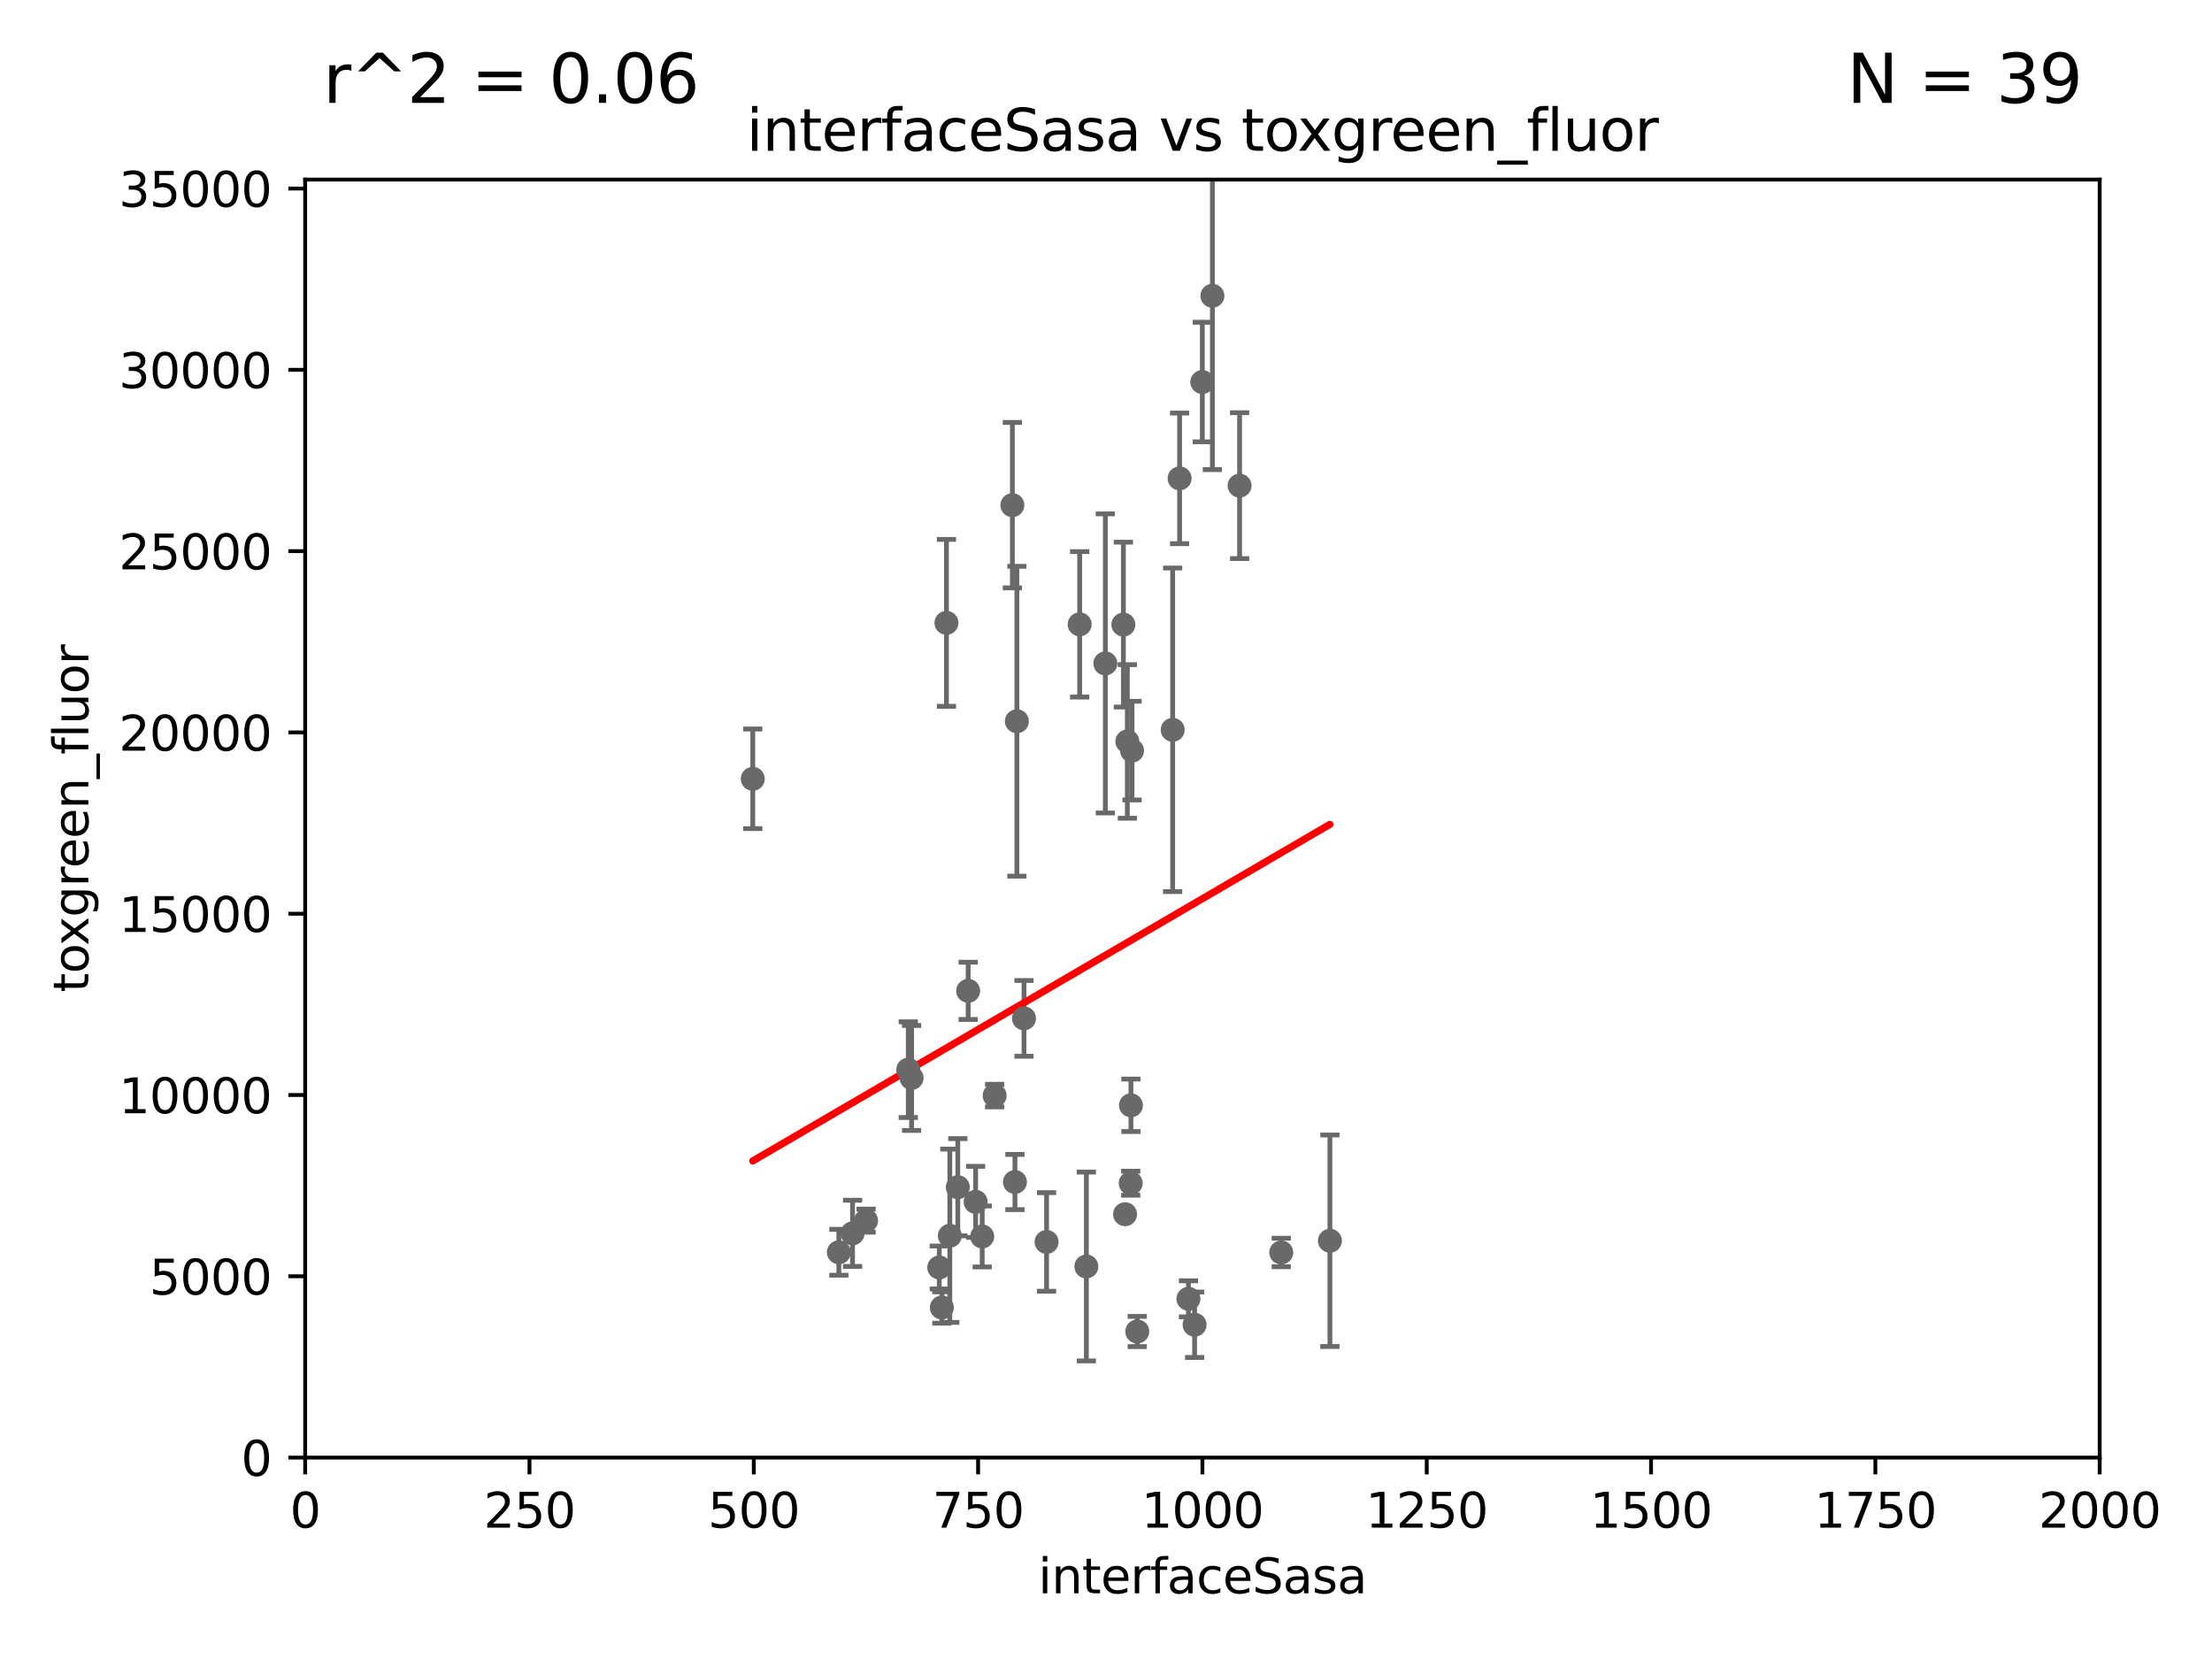 <?xml version="1.0" encoding="utf-8" standalone="no"?>
<!DOCTYPE svg PUBLIC "-//W3C//DTD SVG 1.1//EN"
  "http://www.w3.org/Graphics/SVG/1.1/DTD/svg11.dtd">
<svg xmlns:xlink="http://www.w3.org/1999/xlink" width="460.8pt" height="345.6pt" viewBox="0 0 460.8 345.6" xmlns="http://www.w3.org/2000/svg" version="1.1">
 <defs>
  <style type="text/css">*{stroke-linejoin: round; stroke-linecap: butt}</style>
 </defs>
 <g id="figure_1">
  <g id="patch_1">
   <path d="M 0 345.6 
L 460.8 345.6 
L 460.8 0 
L 0 0 
z
" style="fill: #ffffff"/>
  </g>
  <g id="axes_1">
   <g id="patch_2">
    <path d="M 63.571 303.64 
L 437.4 303.64 
L 437.4 37.411 
L 63.571 37.411 
z
" style="fill: #ffffff"/>
   </g>
   <g id="PathCollection_1">
    <defs>
     <path id="m21cd89d8c9" d="M 0 1.118 
C 0.297 1.118 0.581 1 0.791 0.791 
C 1 0.581 1.118 0.297 1.118 0 
C 1.118 -0.297 1 -0.581 0.791 -0.791 
C 0.581 -1 0.297 -1.118 0 -1.118 
C -0.297 -1.118 -0.581 -1 -0.791 -0.791 
C -1 -0.581 -1.118 -0.297 -1.118 0 
C -1.118 0.297 -1 0.581 -0.791 0.791 
C -0.581 1 -0.297 1.118 0 1.118 
z
" style="stroke: #696969"/>
    </defs>
    <g clip-path="url(#pe896ba624f)">
     <use xlink:href="#m21cd89d8c9" x="174.75" y="260.87" style="fill: #696969; stroke: #696969"/>
     <use xlink:href="#m21cd89d8c9" x="234.846" y="154.457" style="fill: #696969; stroke: #696969"/>
     <use xlink:href="#m21cd89d8c9" x="236.912" y="277.375" style="fill: #696969; stroke: #696969"/>
     <use xlink:href="#m21cd89d8c9" x="197.864" y="257.429" style="fill: #696969; stroke: #696969"/>
     <use xlink:href="#m21cd89d8c9" x="156.817" y="162.243" style="fill: #696969; stroke: #696969"/>
     <use xlink:href="#m21cd89d8c9" x="180.421" y="254.285" style="fill: #696969; stroke: #696969"/>
     <use xlink:href="#m21cd89d8c9" x="196.206" y="272.382" style="fill: #696969; stroke: #696969"/>
     <use xlink:href="#m21cd89d8c9" x="189.211" y="222.83" style="fill: #696969; stroke: #696969"/>
     <use xlink:href="#m21cd89d8c9" x="226.308" y="263.833" style="fill: #696969; stroke: #696969"/>
     <use xlink:href="#m21cd89d8c9" x="203.241" y="250.369" style="fill: #696969; stroke: #696969"/>
     <use xlink:href="#m21cd89d8c9" x="211.835" y="150.246" style="fill: #696969; stroke: #696969"/>
     <use xlink:href="#m21cd89d8c9" x="277.046" y="258.47" style="fill: #696969; stroke: #696969"/>
     <use xlink:href="#m21cd89d8c9" x="247.573" y="270.567" style="fill: #696969; stroke: #696969"/>
     <use xlink:href="#m21cd89d8c9" x="189.899" y="224.561" style="fill: #696969; stroke: #696969"/>
     <use xlink:href="#m21cd89d8c9" x="244.288" y="152.035" style="fill: #696969; stroke: #696969"/>
     <use xlink:href="#m21cd89d8c9" x="248.859" y="275.967" style="fill: #696969; stroke: #696969"/>
     <use xlink:href="#m21cd89d8c9" x="199.529" y="247.319" style="fill: #696969; stroke: #696969"/>
     <use xlink:href="#m21cd89d8c9" x="213.318" y="212.147" style="fill: #696969; stroke: #696969"/>
     <use xlink:href="#m21cd89d8c9" x="235.826" y="156.366" style="fill: #696969; stroke: #696969"/>
     <use xlink:href="#m21cd89d8c9" x="211.432" y="246.235" style="fill: #696969; stroke: #696969"/>
     <use xlink:href="#m21cd89d8c9" x="210.895" y="105.234" style="fill: #696969; stroke: #696969"/>
     <use xlink:href="#m21cd89d8c9" x="197.163" y="129.752" style="fill: #696969; stroke: #696969"/>
     <use xlink:href="#m21cd89d8c9" x="204.611" y="257.576" style="fill: #696969; stroke: #696969"/>
     <use xlink:href="#m21cd89d8c9" x="218.019" y="258.72" style="fill: #696969; stroke: #696969"/>
     <use xlink:href="#m21cd89d8c9" x="177.602" y="256.929" style="fill: #696969; stroke: #696969"/>
     <use xlink:href="#m21cd89d8c9" x="235.549" y="246.485" style="fill: #696969; stroke: #696969"/>
     <use xlink:href="#m21cd89d8c9" x="235.596" y="230.255" style="fill: #696969; stroke: #696969"/>
     <use xlink:href="#m21cd89d8c9" x="207.202" y="228.234" style="fill: #696969; stroke: #696969"/>
     <use xlink:href="#m21cd89d8c9" x="224.916" y="130.059" style="fill: #696969; stroke: #696969"/>
     <use xlink:href="#m21cd89d8c9" x="195.666" y="264.042" style="fill: #696969; stroke: #696969"/>
     <use xlink:href="#m21cd89d8c9" x="234.02" y="130.114" style="fill: #696969; stroke: #696969"/>
     <use xlink:href="#m21cd89d8c9" x="230.261" y="138.203" style="fill: #696969; stroke: #696969"/>
     <use xlink:href="#m21cd89d8c9" x="250.465" y="79.585" style="fill: #696969; stroke: #696969"/>
     <use xlink:href="#m21cd89d8c9" x="258.229" y="101.166" style="fill: #696969; stroke: #696969"/>
     <use xlink:href="#m21cd89d8c9" x="252.562" y="61.614" style="fill: #696969; stroke: #696969"/>
     <use xlink:href="#m21cd89d8c9" x="234.375" y="252.947" style="fill: #696969; stroke: #696969"/>
     <use xlink:href="#m21cd89d8c9" x="201.688" y="206.41" style="fill: #696969; stroke: #696969"/>
     <use xlink:href="#m21cd89d8c9" x="266.908" y="260.914" style="fill: #696969; stroke: #696969"/>
     <use xlink:href="#m21cd89d8c9" x="245.731" y="99.654" style="fill: #696969; stroke: #696969"/>
    </g>
   </g>
   <g id="matplotlib.axis_1">
    <g id="xtick_1">
     <g id="line2d_1">
      <defs>
       <path id="m2550bba62e" d="M 0 0 
L 0 3.5 
" style="stroke: #000000; stroke-width: 0.8"/>
      </defs>
      <g>
       <use xlink:href="#m2550bba62e" x="63.571" y="303.64" style="stroke: #000000; stroke-width: 0.8"/>
      </g>
     </g>
     <g id="text_1">
      <!-- 0 -->
      <g transform="translate(60.39 318.238)scale(0.1 -0.1)">
       <defs>
        <path id="DejaVuSans-30" d="M 2034 4250 
Q 1547 4250 1301 3770 
Q 1056 3291 1056 2328 
Q 1056 1369 1301 889 
Q 1547 409 2034 409 
Q 2525 409 2770 889 
Q 3016 1369 3016 2328 
Q 3016 3291 2770 3770 
Q 2525 4250 2034 4250 
z
M 2034 4750 
Q 2819 4750 3233 4129 
Q 3647 3509 3647 2328 
Q 3647 1150 3233 529 
Q 2819 -91 2034 -91 
Q 1250 -91 836 529 
Q 422 1150 422 2328 
Q 422 3509 836 4129 
Q 1250 4750 2034 4750 
z
" transform="scale(0.016)"/>
       </defs>
       <use xlink:href="#DejaVuSans-30"/>
      </g>
     </g>
    </g>
    <g id="xtick_2">
     <g id="line2d_2">
      <g>
       <use xlink:href="#m2550bba62e" x="110.3" y="303.64" style="stroke: #000000; stroke-width: 0.8"/>
      </g>
     </g>
     <g id="text_2">
      <!-- 250 -->
      <g transform="translate(100.756 318.238)scale(0.1 -0.1)">
       <defs>
        <path id="DejaVuSans-32" d="M 1228 531 
L 3431 531 
L 3431 0 
L 469 0 
L 469 531 
Q 828 903 1448 1529 
Q 2069 2156 2228 2338 
Q 2531 2678 2651 2914 
Q 2772 3150 2772 3378 
Q 2772 3750 2511 3984 
Q 2250 4219 1831 4219 
Q 1534 4219 1204 4116 
Q 875 4013 500 3803 
L 500 4441 
Q 881 4594 1212 4672 
Q 1544 4750 1819 4750 
Q 2544 4750 2975 4387 
Q 3406 4025 3406 3419 
Q 3406 3131 3298 2873 
Q 3191 2616 2906 2266 
Q 2828 2175 2409 1742 
Q 1991 1309 1228 531 
z
" transform="scale(0.016)"/>
        <path id="DejaVuSans-35" d="M 691 4666 
L 3169 4666 
L 3169 4134 
L 1269 4134 
L 1269 2991 
Q 1406 3038 1543 3061 
Q 1681 3084 1819 3084 
Q 2600 3084 3056 2656 
Q 3513 2228 3513 1497 
Q 3513 744 3044 326 
Q 2575 -91 1722 -91 
Q 1428 -91 1123 -41 
Q 819 9 494 109 
L 494 744 
Q 775 591 1075 516 
Q 1375 441 1709 441 
Q 2250 441 2565 725 
Q 2881 1009 2881 1497 
Q 2881 1984 2565 2268 
Q 2250 2553 1709 2553 
Q 1456 2553 1204 2497 
Q 953 2441 691 2322 
L 691 4666 
z
" transform="scale(0.016)"/>
       </defs>
       <use xlink:href="#DejaVuSans-32"/>
       <use xlink:href="#DejaVuSans-35" x="63.623"/>
       <use xlink:href="#DejaVuSans-30" x="127.246"/>
      </g>
     </g>
    </g>
    <g id="xtick_3">
     <g id="line2d_3">
      <g>
       <use xlink:href="#m2550bba62e" x="157.028" y="303.64" style="stroke: #000000; stroke-width: 0.8"/>
      </g>
     </g>
     <g id="text_3">
      <!-- 500 -->
      <g transform="translate(147.485 318.238)scale(0.1 -0.1)">
       <use xlink:href="#DejaVuSans-35"/>
       <use xlink:href="#DejaVuSans-30" x="63.623"/>
       <use xlink:href="#DejaVuSans-30" x="127.246"/>
      </g>
     </g>
    </g>
    <g id="xtick_4">
     <g id="line2d_4">
      <g>
       <use xlink:href="#m2550bba62e" x="203.757" y="303.64" style="stroke: #000000; stroke-width: 0.8"/>
      </g>
     </g>
     <g id="text_4">
      <!-- 750 -->
      <g transform="translate(194.213 318.238)scale(0.1 -0.1)">
       <defs>
        <path id="DejaVuSans-37" d="M 525 4666 
L 3525 4666 
L 3525 4397 
L 1831 0 
L 1172 0 
L 2766 4134 
L 525 4134 
L 525 4666 
z
" transform="scale(0.016)"/>
       </defs>
       <use xlink:href="#DejaVuSans-37"/>
       <use xlink:href="#DejaVuSans-35" x="63.623"/>
       <use xlink:href="#DejaVuSans-30" x="127.246"/>
      </g>
     </g>
    </g>
    <g id="xtick_5">
     <g id="line2d_5">
      <g>
       <use xlink:href="#m2550bba62e" x="250.486" y="303.64" style="stroke: #000000; stroke-width: 0.8"/>
      </g>
     </g>
     <g id="text_5">
      <!-- 1000 -->
      <g transform="translate(237.761 318.238)scale(0.1 -0.1)">
       <defs>
        <path id="DejaVuSans-31" d="M 794 531 
L 1825 531 
L 1825 4091 
L 703 3866 
L 703 4441 
L 1819 4666 
L 2450 4666 
L 2450 531 
L 3481 531 
L 3481 0 
L 794 0 
L 794 531 
z
" transform="scale(0.016)"/>
       </defs>
       <use xlink:href="#DejaVuSans-31"/>
       <use xlink:href="#DejaVuSans-30" x="63.623"/>
       <use xlink:href="#DejaVuSans-30" x="127.246"/>
       <use xlink:href="#DejaVuSans-30" x="190.869"/>
      </g>
     </g>
    </g>
    <g id="xtick_6">
     <g id="line2d_6">
      <g>
       <use xlink:href="#m2550bba62e" x="297.214" y="303.64" style="stroke: #000000; stroke-width: 0.8"/>
      </g>
     </g>
     <g id="text_6">
      <!-- 1250 -->
      <g transform="translate(284.489 318.238)scale(0.1 -0.1)">
       <use xlink:href="#DejaVuSans-31"/>
       <use xlink:href="#DejaVuSans-32" x="63.623"/>
       <use xlink:href="#DejaVuSans-35" x="127.246"/>
       <use xlink:href="#DejaVuSans-30" x="190.869"/>
      </g>
     </g>
    </g>
    <g id="xtick_7">
     <g id="line2d_7">
      <g>
       <use xlink:href="#m2550bba62e" x="343.943" y="303.64" style="stroke: #000000; stroke-width: 0.8"/>
      </g>
     </g>
     <g id="text_7">
      <!-- 1500 -->
      <g transform="translate(331.218 318.238)scale(0.1 -0.1)">
       <use xlink:href="#DejaVuSans-31"/>
       <use xlink:href="#DejaVuSans-35" x="63.623"/>
       <use xlink:href="#DejaVuSans-30" x="127.246"/>
       <use xlink:href="#DejaVuSans-30" x="190.869"/>
      </g>
     </g>
    </g>
    <g id="xtick_8">
     <g id="line2d_8">
      <g>
       <use xlink:href="#m2550bba62e" x="390.671" y="303.64" style="stroke: #000000; stroke-width: 0.8"/>
      </g>
     </g>
     <g id="text_8">
      <!-- 1750 -->
      <g transform="translate(377.946 318.238)scale(0.1 -0.1)">
       <use xlink:href="#DejaVuSans-31"/>
       <use xlink:href="#DejaVuSans-37" x="63.623"/>
       <use xlink:href="#DejaVuSans-35" x="127.246"/>
       <use xlink:href="#DejaVuSans-30" x="190.869"/>
      </g>
     </g>
    </g>
    <g id="xtick_9">
     <g id="line2d_9">
      <g>
       <use xlink:href="#m2550bba62e" x="437.4" y="303.64" style="stroke: #000000; stroke-width: 0.8"/>
      </g>
     </g>
     <g id="text_9">
      <!-- 2000 -->
      <g transform="translate(424.675 318.238)scale(0.1 -0.1)">
       <use xlink:href="#DejaVuSans-32"/>
       <use xlink:href="#DejaVuSans-30" x="63.623"/>
       <use xlink:href="#DejaVuSans-30" x="127.246"/>
       <use xlink:href="#DejaVuSans-30" x="190.869"/>
      </g>
     </g>
    </g>
    <g id="text_10">
     <!-- interfaceSasa -->
     <g transform="translate(216.279 331.917)scale(0.1 -0.1)">
      <defs>
       <path id="DejaVuSans-69" d="M 603 3500 
L 1178 3500 
L 1178 0 
L 603 0 
L 603 3500 
z
M 603 4863 
L 1178 4863 
L 1178 4134 
L 603 4134 
L 603 4863 
z
" transform="scale(0.016)"/>
       <path id="DejaVuSans-6e" d="M 3513 2113 
L 3513 0 
L 2938 0 
L 2938 2094 
Q 2938 2591 2744 2837 
Q 2550 3084 2163 3084 
Q 1697 3084 1428 2787 
Q 1159 2491 1159 1978 
L 1159 0 
L 581 0 
L 581 3500 
L 1159 3500 
L 1159 2956 
Q 1366 3272 1645 3428 
Q 1925 3584 2291 3584 
Q 2894 3584 3203 3211 
Q 3513 2838 3513 2113 
z
" transform="scale(0.016)"/>
       <path id="DejaVuSans-74" d="M 1172 4494 
L 1172 3500 
L 2356 3500 
L 2356 3053 
L 1172 3053 
L 1172 1153 
Q 1172 725 1289 603 
Q 1406 481 1766 481 
L 2356 481 
L 2356 0 
L 1766 0 
Q 1100 0 847 248 
Q 594 497 594 1153 
L 594 3053 
L 172 3053 
L 172 3500 
L 594 3500 
L 594 4494 
L 1172 4494 
z
" transform="scale(0.016)"/>
       <path id="DejaVuSans-65" d="M 3597 1894 
L 3597 1613 
L 953 1613 
Q 991 1019 1311 708 
Q 1631 397 2203 397 
Q 2534 397 2845 478 
Q 3156 559 3463 722 
L 3463 178 
Q 3153 47 2828 -22 
Q 2503 -91 2169 -91 
Q 1331 -91 842 396 
Q 353 884 353 1716 
Q 353 2575 817 3079 
Q 1281 3584 2069 3584 
Q 2775 3584 3186 3129 
Q 3597 2675 3597 1894 
z
M 3022 2063 
Q 3016 2534 2758 2815 
Q 2500 3097 2075 3097 
Q 1594 3097 1305 2825 
Q 1016 2553 972 2059 
L 3022 2063 
z
" transform="scale(0.016)"/>
       <path id="DejaVuSans-72" d="M 2631 2963 
Q 2534 3019 2420 3045 
Q 2306 3072 2169 3072 
Q 1681 3072 1420 2755 
Q 1159 2438 1159 1844 
L 1159 0 
L 581 0 
L 581 3500 
L 1159 3500 
L 1159 2956 
Q 1341 3275 1631 3429 
Q 1922 3584 2338 3584 
Q 2397 3584 2469 3576 
Q 2541 3569 2628 3553 
L 2631 2963 
z
" transform="scale(0.016)"/>
       <path id="DejaVuSans-66" d="M 2375 4863 
L 2375 4384 
L 1825 4384 
Q 1516 4384 1395 4259 
Q 1275 4134 1275 3809 
L 1275 3500 
L 2222 3500 
L 2222 3053 
L 1275 3053 
L 1275 0 
L 697 0 
L 697 3053 
L 147 3053 
L 147 3500 
L 697 3500 
L 697 3744 
Q 697 4328 969 4595 
Q 1241 4863 1831 4863 
L 2375 4863 
z
" transform="scale(0.016)"/>
       <path id="DejaVuSans-61" d="M 2194 1759 
Q 1497 1759 1228 1600 
Q 959 1441 959 1056 
Q 959 750 1161 570 
Q 1363 391 1709 391 
Q 2188 391 2477 730 
Q 2766 1069 2766 1631 
L 2766 1759 
L 2194 1759 
z
M 3341 1997 
L 3341 0 
L 2766 0 
L 2766 531 
Q 2569 213 2275 61 
Q 1981 -91 1556 -91 
Q 1019 -91 701 211 
Q 384 513 384 1019 
Q 384 1609 779 1909 
Q 1175 2209 1959 2209 
L 2766 2209 
L 2766 2266 
Q 2766 2663 2505 2880 
Q 2244 3097 1772 3097 
Q 1472 3097 1187 3025 
Q 903 2953 641 2809 
L 641 3341 
Q 956 3463 1253 3523 
Q 1550 3584 1831 3584 
Q 2591 3584 2966 3190 
Q 3341 2797 3341 1997 
z
" transform="scale(0.016)"/>
       <path id="DejaVuSans-63" d="M 3122 3366 
L 3122 2828 
Q 2878 2963 2633 3030 
Q 2388 3097 2138 3097 
Q 1578 3097 1268 2742 
Q 959 2388 959 1747 
Q 959 1106 1268 751 
Q 1578 397 2138 397 
Q 2388 397 2633 464 
Q 2878 531 3122 666 
L 3122 134 
Q 2881 22 2623 -34 
Q 2366 -91 2075 -91 
Q 1284 -91 818 406 
Q 353 903 353 1747 
Q 353 2603 823 3093 
Q 1294 3584 2113 3584 
Q 2378 3584 2631 3529 
Q 2884 3475 3122 3366 
z
" transform="scale(0.016)"/>
       <path id="DejaVuSans-53" d="M 3425 4513 
L 3425 3897 
Q 3066 4069 2747 4153 
Q 2428 4238 2131 4238 
Q 1616 4238 1336 4038 
Q 1056 3838 1056 3469 
Q 1056 3159 1242 3001 
Q 1428 2844 1947 2747 
L 2328 2669 
Q 3034 2534 3370 2195 
Q 3706 1856 3706 1288 
Q 3706 609 3251 259 
Q 2797 -91 1919 -91 
Q 1588 -91 1214 -16 
Q 841 59 441 206 
L 441 856 
Q 825 641 1194 531 
Q 1563 422 1919 422 
Q 2459 422 2753 634 
Q 3047 847 3047 1241 
Q 3047 1584 2836 1778 
Q 2625 1972 2144 2069 
L 1759 2144 
Q 1053 2284 737 2584 
Q 422 2884 422 3419 
Q 422 4038 858 4394 
Q 1294 4750 2059 4750 
Q 2388 4750 2728 4690 
Q 3069 4631 3425 4513 
z
" transform="scale(0.016)"/>
       <path id="DejaVuSans-73" d="M 2834 3397 
L 2834 2853 
Q 2591 2978 2328 3040 
Q 2066 3103 1784 3103 
Q 1356 3103 1142 2972 
Q 928 2841 928 2578 
Q 928 2378 1081 2264 
Q 1234 2150 1697 2047 
L 1894 2003 
Q 2506 1872 2764 1633 
Q 3022 1394 3022 966 
Q 3022 478 2636 193 
Q 2250 -91 1575 -91 
Q 1294 -91 989 -36 
Q 684 19 347 128 
L 347 722 
Q 666 556 975 473 
Q 1284 391 1588 391 
Q 1994 391 2212 530 
Q 2431 669 2431 922 
Q 2431 1156 2273 1281 
Q 2116 1406 1581 1522 
L 1381 1569 
Q 847 1681 609 1914 
Q 372 2147 372 2553 
Q 372 3047 722 3315 
Q 1072 3584 1716 3584 
Q 2034 3584 2315 3537 
Q 2597 3491 2834 3397 
z
" transform="scale(0.016)"/>
      </defs>
      <use xlink:href="#DejaVuSans-69"/>
      <use xlink:href="#DejaVuSans-6e" x="27.783"/>
      <use xlink:href="#DejaVuSans-74" x="91.162"/>
      <use xlink:href="#DejaVuSans-65" x="130.371"/>
      <use xlink:href="#DejaVuSans-72" x="191.895"/>
      <use xlink:href="#DejaVuSans-66" x="233.008"/>
      <use xlink:href="#DejaVuSans-61" x="268.213"/>
      <use xlink:href="#DejaVuSans-63" x="329.492"/>
      <use xlink:href="#DejaVuSans-65" x="384.473"/>
      <use xlink:href="#DejaVuSans-53" x="445.996"/>
      <use xlink:href="#DejaVuSans-61" x="509.473"/>
      <use xlink:href="#DejaVuSans-73" x="570.752"/>
      <use xlink:href="#DejaVuSans-61" x="622.852"/>
     </g>
    </g>
   </g>
   <g id="matplotlib.axis_2">
    <g id="ytick_1">
     <g id="line2d_10">
      <defs>
       <path id="mf94531a583" d="M 0 0 
L -3.5 0 
" style="stroke: #000000; stroke-width: 0.8"/>
      </defs>
      <g>
       <use xlink:href="#mf94531a583" x="63.571" y="303.64" style="stroke: #000000; stroke-width: 0.8"/>
      </g>
     </g>
     <g id="text_11">
      <!-- 0 -->
      <g transform="translate(50.209 307.439)scale(0.1 -0.1)">
       <use xlink:href="#DejaVuSans-30"/>
      </g>
     </g>
    </g>
    <g id="ytick_2">
     <g id="line2d_11">
      <g>
       <use xlink:href="#mf94531a583" x="63.571" y="265.874" style="stroke: #000000; stroke-width: 0.8"/>
      </g>
     </g>
     <g id="text_12">
      <!-- 5000 -->
      <g transform="translate(31.121 269.673)scale(0.1 -0.1)">
       <use xlink:href="#DejaVuSans-35"/>
       <use xlink:href="#DejaVuSans-30" x="63.623"/>
       <use xlink:href="#DejaVuSans-30" x="127.246"/>
       <use xlink:href="#DejaVuSans-30" x="190.869"/>
      </g>
     </g>
    </g>
    <g id="ytick_3">
     <g id="line2d_12">
      <g>
       <use xlink:href="#mf94531a583" x="63.571" y="228.108" style="stroke: #000000; stroke-width: 0.8"/>
      </g>
     </g>
     <g id="text_13">
      <!-- 10000 -->
      <g transform="translate(24.759 231.907)scale(0.1 -0.1)">
       <use xlink:href="#DejaVuSans-31"/>
       <use xlink:href="#DejaVuSans-30" x="63.623"/>
       <use xlink:href="#DejaVuSans-30" x="127.246"/>
       <use xlink:href="#DejaVuSans-30" x="190.869"/>
       <use xlink:href="#DejaVuSans-30" x="254.492"/>
      </g>
     </g>
    </g>
    <g id="ytick_4">
     <g id="line2d_13">
      <g>
       <use xlink:href="#mf94531a583" x="63.571" y="190.342" style="stroke: #000000; stroke-width: 0.8"/>
      </g>
     </g>
     <g id="text_14">
      <!-- 15000 -->
      <g transform="translate(24.759 194.141)scale(0.1 -0.1)">
       <use xlink:href="#DejaVuSans-31"/>
       <use xlink:href="#DejaVuSans-35" x="63.623"/>
       <use xlink:href="#DejaVuSans-30" x="127.246"/>
       <use xlink:href="#DejaVuSans-30" x="190.869"/>
       <use xlink:href="#DejaVuSans-30" x="254.492"/>
      </g>
     </g>
    </g>
    <g id="ytick_5">
     <g id="line2d_14">
      <g>
       <use xlink:href="#mf94531a583" x="63.571" y="152.576" style="stroke: #000000; stroke-width: 0.8"/>
      </g>
     </g>
     <g id="text_15">
      <!-- 20000 -->
      <g transform="translate(24.759 156.375)scale(0.1 -0.1)">
       <use xlink:href="#DejaVuSans-32"/>
       <use xlink:href="#DejaVuSans-30" x="63.623"/>
       <use xlink:href="#DejaVuSans-30" x="127.246"/>
       <use xlink:href="#DejaVuSans-30" x="190.869"/>
       <use xlink:href="#DejaVuSans-30" x="254.492"/>
      </g>
     </g>
    </g>
    <g id="ytick_6">
     <g id="line2d_15">
      <g>
       <use xlink:href="#mf94531a583" x="63.571" y="114.81" style="stroke: #000000; stroke-width: 0.8"/>
      </g>
     </g>
     <g id="text_16">
      <!-- 25000 -->
      <g transform="translate(24.759 118.609)scale(0.1 -0.1)">
       <use xlink:href="#DejaVuSans-32"/>
       <use xlink:href="#DejaVuSans-35" x="63.623"/>
       <use xlink:href="#DejaVuSans-30" x="127.246"/>
       <use xlink:href="#DejaVuSans-30" x="190.869"/>
       <use xlink:href="#DejaVuSans-30" x="254.492"/>
      </g>
     </g>
    </g>
    <g id="ytick_7">
     <g id="line2d_16">
      <g>
       <use xlink:href="#mf94531a583" x="63.571" y="77.044" style="stroke: #000000; stroke-width: 0.8"/>
      </g>
     </g>
     <g id="text_17">
      <!-- 30000 -->
      <g transform="translate(24.759 80.844)scale(0.1 -0.1)">
       <defs>
        <path id="DejaVuSans-33" d="M 2597 2516 
Q 3050 2419 3304 2112 
Q 3559 1806 3559 1356 
Q 3559 666 3084 287 
Q 2609 -91 1734 -91 
Q 1441 -91 1130 -33 
Q 819 25 488 141 
L 488 750 
Q 750 597 1062 519 
Q 1375 441 1716 441 
Q 2309 441 2620 675 
Q 2931 909 2931 1356 
Q 2931 1769 2642 2001 
Q 2353 2234 1838 2234 
L 1294 2234 
L 1294 2753 
L 1863 2753 
Q 2328 2753 2575 2939 
Q 2822 3125 2822 3475 
Q 2822 3834 2567 4026 
Q 2313 4219 1838 4219 
Q 1578 4219 1281 4162 
Q 984 4106 628 3988 
L 628 4550 
Q 988 4650 1302 4700 
Q 1616 4750 1894 4750 
Q 2613 4750 3031 4423 
Q 3450 4097 3450 3541 
Q 3450 3153 3228 2886 
Q 3006 2619 2597 2516 
z
" transform="scale(0.016)"/>
       </defs>
       <use xlink:href="#DejaVuSans-33"/>
       <use xlink:href="#DejaVuSans-30" x="63.623"/>
       <use xlink:href="#DejaVuSans-30" x="127.246"/>
       <use xlink:href="#DejaVuSans-30" x="190.869"/>
       <use xlink:href="#DejaVuSans-30" x="254.492"/>
      </g>
     </g>
    </g>
    <g id="ytick_8">
     <g id="line2d_17">
      <g>
       <use xlink:href="#mf94531a583" x="63.571" y="39.278" style="stroke: #000000; stroke-width: 0.8"/>
      </g>
     </g>
     <g id="text_18">
      <!-- 35000 -->
      <g transform="translate(24.759 43.078)scale(0.1 -0.1)">
       <use xlink:href="#DejaVuSans-33"/>
       <use xlink:href="#DejaVuSans-35" x="63.623"/>
       <use xlink:href="#DejaVuSans-30" x="127.246"/>
       <use xlink:href="#DejaVuSans-30" x="190.869"/>
       <use xlink:href="#DejaVuSans-30" x="254.492"/>
      </g>
     </g>
    </g>
    <g id="text_19">
     <!-- toxgreen_fluor -->
     <g transform="translate(18.401 206.72)rotate(-90)scale(0.1 -0.1)">
      <defs>
       <path id="DejaVuSans-6f" d="M 1959 3097 
Q 1497 3097 1228 2736 
Q 959 2375 959 1747 
Q 959 1119 1226 758 
Q 1494 397 1959 397 
Q 2419 397 2687 759 
Q 2956 1122 2956 1747 
Q 2956 2369 2687 2733 
Q 2419 3097 1959 3097 
z
M 1959 3584 
Q 2709 3584 3137 3096 
Q 3566 2609 3566 1747 
Q 3566 888 3137 398 
Q 2709 -91 1959 -91 
Q 1206 -91 779 398 
Q 353 888 353 1747 
Q 353 2609 779 3096 
Q 1206 3584 1959 3584 
z
" transform="scale(0.016)"/>
       <path id="DejaVuSans-78" d="M 3513 3500 
L 2247 1797 
L 3578 0 
L 2900 0 
L 1881 1375 
L 863 0 
L 184 0 
L 1544 1831 
L 300 3500 
L 978 3500 
L 1906 2253 
L 2834 3500 
L 3513 3500 
z
" transform="scale(0.016)"/>
       <path id="DejaVuSans-67" d="M 2906 1791 
Q 2906 2416 2648 2759 
Q 2391 3103 1925 3103 
Q 1463 3103 1205 2759 
Q 947 2416 947 1791 
Q 947 1169 1205 825 
Q 1463 481 1925 481 
Q 2391 481 2648 825 
Q 2906 1169 2906 1791 
z
M 3481 434 
Q 3481 -459 3084 -895 
Q 2688 -1331 1869 -1331 
Q 1566 -1331 1297 -1286 
Q 1028 -1241 775 -1147 
L 775 -588 
Q 1028 -725 1275 -790 
Q 1522 -856 1778 -856 
Q 2344 -856 2625 -561 
Q 2906 -266 2906 331 
L 2906 616 
Q 2728 306 2450 153 
Q 2172 0 1784 0 
Q 1141 0 747 490 
Q 353 981 353 1791 
Q 353 2603 747 3093 
Q 1141 3584 1784 3584 
Q 2172 3584 2450 3431 
Q 2728 3278 2906 2969 
L 2906 3500 
L 3481 3500 
L 3481 434 
z
" transform="scale(0.016)"/>
       <path id="DejaVuSans-5f" d="M 3263 -1063 
L 3263 -1509 
L -63 -1509 
L -63 -1063 
L 3263 -1063 
z
" transform="scale(0.016)"/>
       <path id="DejaVuSans-6c" d="M 603 4863 
L 1178 4863 
L 1178 0 
L 603 0 
L 603 4863 
z
" transform="scale(0.016)"/>
       <path id="DejaVuSans-75" d="M 544 1381 
L 544 3500 
L 1119 3500 
L 1119 1403 
Q 1119 906 1312 657 
Q 1506 409 1894 409 
Q 2359 409 2629 706 
Q 2900 1003 2900 1516 
L 2900 3500 
L 3475 3500 
L 3475 0 
L 2900 0 
L 2900 538 
Q 2691 219 2414 64 
Q 2138 -91 1772 -91 
Q 1169 -91 856 284 
Q 544 659 544 1381 
z
M 1991 3584 
L 1991 3584 
z
" transform="scale(0.016)"/>
      </defs>
      <use xlink:href="#DejaVuSans-74"/>
      <use xlink:href="#DejaVuSans-6f" x="39.209"/>
      <use xlink:href="#DejaVuSans-78" x="97.266"/>
      <use xlink:href="#DejaVuSans-67" x="156.445"/>
      <use xlink:href="#DejaVuSans-72" x="219.922"/>
      <use xlink:href="#DejaVuSans-65" x="258.785"/>
      <use xlink:href="#DejaVuSans-65" x="320.309"/>
      <use xlink:href="#DejaVuSans-6e" x="381.832"/>
      <use xlink:href="#DejaVuSans-5f" x="445.211"/>
      <use xlink:href="#DejaVuSans-66" x="495.211"/>
      <use xlink:href="#DejaVuSans-6c" x="530.416"/>
      <use xlink:href="#DejaVuSans-75" x="558.199"/>
      <use xlink:href="#DejaVuSans-6f" x="621.578"/>
      <use xlink:href="#DejaVuSans-72" x="682.76"/>
     </g>
    </g>
   </g>
   <g id="LineCollection_1">
    <path d="M 174.75 265.648 
L 174.75 256.093 
" clip-path="url(#pe896ba624f)" style="fill: none; stroke: #696969"/>
    <path d="M 234.846 170.456 
L 234.846 138.458 
" clip-path="url(#pe896ba624f)" style="fill: none; stroke: #696969"/>
    <path d="M 236.912 280.522 
L 236.912 274.227 
" clip-path="url(#pe896ba624f)" style="fill: none; stroke: #696969"/>
    <path d="M 197.864 275.478 
L 197.864 239.381 
" clip-path="url(#pe896ba624f)" style="fill: none; stroke: #696969"/>
    <path d="M 156.817 172.618 
L 156.817 151.867 
" clip-path="url(#pe896ba624f)" style="fill: none; stroke: #696969"/>
    <path d="M 180.421 256.694 
L 180.421 251.875 
" clip-path="url(#pe896ba624f)" style="fill: none; stroke: #696969"/>
    <path d="M 196.206 275.653 
L 196.206 269.11 
" clip-path="url(#pe896ba624f)" style="fill: none; stroke: #696969"/>
    <path d="M 189.211 232.795 
L 189.211 212.864 
" clip-path="url(#pe896ba624f)" style="fill: none; stroke: #696969"/>
    <path d="M 226.308 283.505 
L 226.308 244.161 
" clip-path="url(#pe896ba624f)" style="fill: none; stroke: #696969"/>
    <path d="M 203.241 257.768 
L 203.241 242.97 
" clip-path="url(#pe896ba624f)" style="fill: none; stroke: #696969"/>
    <path d="M 211.835 182.519 
L 211.835 117.972 
" clip-path="url(#pe896ba624f)" style="fill: none; stroke: #696969"/>
    <path d="M 277.046 280.499 
L 277.046 236.441 
" clip-path="url(#pe896ba624f)" style="fill: none; stroke: #696969"/>
    <path d="M 247.573 274.323 
L 247.573 266.811 
" clip-path="url(#pe896ba624f)" style="fill: none; stroke: #696969"/>
    <path d="M 189.899 235.496 
L 189.899 213.627 
" clip-path="url(#pe896ba624f)" style="fill: none; stroke: #696969"/>
    <path d="M 244.288 185.743 
L 244.288 118.327 
" clip-path="url(#pe896ba624f)" style="fill: none; stroke: #696969"/>
    <path d="M 248.859 282.783 
L 248.859 269.152 
" clip-path="url(#pe896ba624f)" style="fill: none; stroke: #696969"/>
    <path d="M 199.529 257.444 
L 199.529 237.194 
" clip-path="url(#pe896ba624f)" style="fill: none; stroke: #696969"/>
    <path d="M 213.318 220.035 
L 213.318 204.259 
" clip-path="url(#pe896ba624f)" style="fill: none; stroke: #696969"/>
    <path d="M 235.826 166.65 
L 235.826 146.083 
" clip-path="url(#pe896ba624f)" style="fill: none; stroke: #696969"/>
    <path d="M 211.432 251.981 
L 211.432 240.488 
" clip-path="url(#pe896ba624f)" style="fill: none; stroke: #696969"/>
    <path d="M 210.895 122.461 
L 210.895 88.007 
" clip-path="url(#pe896ba624f)" style="fill: none; stroke: #696969"/>
    <path d="M 197.163 147.136 
L 197.163 112.367 
" clip-path="url(#pe896ba624f)" style="fill: none; stroke: #696969"/>
    <path d="M 204.611 263.925 
L 204.611 251.227 
" clip-path="url(#pe896ba624f)" style="fill: none; stroke: #696969"/>
    <path d="M 218.019 268.99 
L 218.019 248.45 
" clip-path="url(#pe896ba624f)" style="fill: none; stroke: #696969"/>
    <path d="M 177.602 263.824 
L 177.602 250.034 
" clip-path="url(#pe896ba624f)" style="fill: none; stroke: #696969"/>
    <path d="M 235.549 248.986 
L 235.549 243.983 
" clip-path="url(#pe896ba624f)" style="fill: none; stroke: #696969"/>
    <path d="M 235.596 235.721 
L 235.596 224.789 
" clip-path="url(#pe896ba624f)" style="fill: none; stroke: #696969"/>
    <path d="M 207.202 230.592 
L 207.202 225.876 
" clip-path="url(#pe896ba624f)" style="fill: none; stroke: #696969"/>
    <path d="M 224.916 145.209 
L 224.916 114.909 
" clip-path="url(#pe896ba624f)" style="fill: none; stroke: #696969"/>
    <path d="M 195.666 268.515 
L 195.666 259.569 
" clip-path="url(#pe896ba624f)" style="fill: none; stroke: #696969"/>
    <path d="M 234.02 147.286 
L 234.02 112.943 
" clip-path="url(#pe896ba624f)" style="fill: none; stroke: #696969"/>
    <path d="M 230.261 169.362 
L 230.261 107.043 
" clip-path="url(#pe896ba624f)" style="fill: none; stroke: #696969"/>
    <path d="M 250.465 92.04 
L 250.465 67.13 
" clip-path="url(#pe896ba624f)" style="fill: none; stroke: #696969"/>
    <path d="M 258.229 116.358 
L 258.229 85.973 
" clip-path="url(#pe896ba624f)" style="fill: none; stroke: #696969"/>
    <path d="M 252.562 97.825 
L 252.562 25.402 
" clip-path="url(#pe896ba624f)" style="fill: none; stroke: #696969"/>
    <path d="M 234.375 253.886 
L 234.375 252.007 
" clip-path="url(#pe896ba624f)" style="fill: none; stroke: #696969"/>
    <path d="M 201.688 212.375 
L 201.688 200.445 
" clip-path="url(#pe896ba624f)" style="fill: none; stroke: #696969"/>
    <path d="M 266.908 263.886 
L 266.908 257.941 
" clip-path="url(#pe896ba624f)" style="fill: none; stroke: #696969"/>
    <path d="M 245.731 113.257 
L 245.731 86.051 
" clip-path="url(#pe896ba624f)" style="fill: none; stroke: #696969"/>
   </g>
   <g id="line2d_18">
    <defs>
     <path id="mc979a58592" d="M 2 0 
L -2 -0 
" style="stroke: #696969"/>
    </defs>
    <g clip-path="url(#pe896ba624f)">
     <use xlink:href="#mc979a58592" x="174.75" y="265.648" style="fill: #696969; stroke: #696969"/>
     <use xlink:href="#mc979a58592" x="234.846" y="170.456" style="fill: #696969; stroke: #696969"/>
     <use xlink:href="#mc979a58592" x="236.912" y="280.522" style="fill: #696969; stroke: #696969"/>
     <use xlink:href="#mc979a58592" x="197.864" y="275.478" style="fill: #696969; stroke: #696969"/>
     <use xlink:href="#mc979a58592" x="156.817" y="172.618" style="fill: #696969; stroke: #696969"/>
     <use xlink:href="#mc979a58592" x="180.421" y="256.694" style="fill: #696969; stroke: #696969"/>
     <use xlink:href="#mc979a58592" x="196.206" y="275.653" style="fill: #696969; stroke: #696969"/>
     <use xlink:href="#mc979a58592" x="189.211" y="232.795" style="fill: #696969; stroke: #696969"/>
     <use xlink:href="#mc979a58592" x="226.308" y="283.505" style="fill: #696969; stroke: #696969"/>
     <use xlink:href="#mc979a58592" x="203.241" y="257.768" style="fill: #696969; stroke: #696969"/>
     <use xlink:href="#mc979a58592" x="211.835" y="182.519" style="fill: #696969; stroke: #696969"/>
     <use xlink:href="#mc979a58592" x="277.046" y="280.499" style="fill: #696969; stroke: #696969"/>
     <use xlink:href="#mc979a58592" x="247.573" y="274.323" style="fill: #696969; stroke: #696969"/>
     <use xlink:href="#mc979a58592" x="189.899" y="235.496" style="fill: #696969; stroke: #696969"/>
     <use xlink:href="#mc979a58592" x="244.288" y="185.743" style="fill: #696969; stroke: #696969"/>
     <use xlink:href="#mc979a58592" x="248.859" y="282.783" style="fill: #696969; stroke: #696969"/>
     <use xlink:href="#mc979a58592" x="199.529" y="257.444" style="fill: #696969; stroke: #696969"/>
     <use xlink:href="#mc979a58592" x="213.318" y="220.035" style="fill: #696969; stroke: #696969"/>
     <use xlink:href="#mc979a58592" x="235.826" y="166.65" style="fill: #696969; stroke: #696969"/>
     <use xlink:href="#mc979a58592" x="211.432" y="251.981" style="fill: #696969; stroke: #696969"/>
     <use xlink:href="#mc979a58592" x="210.895" y="122.461" style="fill: #696969; stroke: #696969"/>
     <use xlink:href="#mc979a58592" x="197.163" y="147.136" style="fill: #696969; stroke: #696969"/>
     <use xlink:href="#mc979a58592" x="204.611" y="263.925" style="fill: #696969; stroke: #696969"/>
     <use xlink:href="#mc979a58592" x="218.019" y="268.99" style="fill: #696969; stroke: #696969"/>
     <use xlink:href="#mc979a58592" x="177.602" y="263.824" style="fill: #696969; stroke: #696969"/>
     <use xlink:href="#mc979a58592" x="235.549" y="248.986" style="fill: #696969; stroke: #696969"/>
     <use xlink:href="#mc979a58592" x="235.596" y="235.721" style="fill: #696969; stroke: #696969"/>
     <use xlink:href="#mc979a58592" x="207.202" y="230.592" style="fill: #696969; stroke: #696969"/>
     <use xlink:href="#mc979a58592" x="224.916" y="145.209" style="fill: #696969; stroke: #696969"/>
     <use xlink:href="#mc979a58592" x="195.666" y="268.515" style="fill: #696969; stroke: #696969"/>
     <use xlink:href="#mc979a58592" x="234.02" y="147.286" style="fill: #696969; stroke: #696969"/>
     <use xlink:href="#mc979a58592" x="230.261" y="169.362" style="fill: #696969; stroke: #696969"/>
     <use xlink:href="#mc979a58592" x="250.465" y="92.04" style="fill: #696969; stroke: #696969"/>
     <use xlink:href="#mc979a58592" x="258.229" y="116.358" style="fill: #696969; stroke: #696969"/>
     <use xlink:href="#mc979a58592" x="252.562" y="97.825" style="fill: #696969; stroke: #696969"/>
     <use xlink:href="#mc979a58592" x="234.375" y="253.886" style="fill: #696969; stroke: #696969"/>
     <use xlink:href="#mc979a58592" x="201.688" y="212.375" style="fill: #696969; stroke: #696969"/>
     <use xlink:href="#mc979a58592" x="266.908" y="263.886" style="fill: #696969; stroke: #696969"/>
     <use xlink:href="#mc979a58592" x="245.731" y="113.257" style="fill: #696969; stroke: #696969"/>
    </g>
   </g>
   <g id="line2d_19">
    <g clip-path="url(#pe896ba624f)">
     <use xlink:href="#mc979a58592" x="174.75" y="256.093" style="fill: #696969; stroke: #696969"/>
     <use xlink:href="#mc979a58592" x="234.846" y="138.458" style="fill: #696969; stroke: #696969"/>
     <use xlink:href="#mc979a58592" x="236.912" y="274.227" style="fill: #696969; stroke: #696969"/>
     <use xlink:href="#mc979a58592" x="197.864" y="239.381" style="fill: #696969; stroke: #696969"/>
     <use xlink:href="#mc979a58592" x="156.817" y="151.867" style="fill: #696969; stroke: #696969"/>
     <use xlink:href="#mc979a58592" x="180.421" y="251.875" style="fill: #696969; stroke: #696969"/>
     <use xlink:href="#mc979a58592" x="196.206" y="269.11" style="fill: #696969; stroke: #696969"/>
     <use xlink:href="#mc979a58592" x="189.211" y="212.864" style="fill: #696969; stroke: #696969"/>
     <use xlink:href="#mc979a58592" x="226.308" y="244.161" style="fill: #696969; stroke: #696969"/>
     <use xlink:href="#mc979a58592" x="203.241" y="242.97" style="fill: #696969; stroke: #696969"/>
     <use xlink:href="#mc979a58592" x="211.835" y="117.972" style="fill: #696969; stroke: #696969"/>
     <use xlink:href="#mc979a58592" x="277.046" y="236.441" style="fill: #696969; stroke: #696969"/>
     <use xlink:href="#mc979a58592" x="247.573" y="266.811" style="fill: #696969; stroke: #696969"/>
     <use xlink:href="#mc979a58592" x="189.899" y="213.627" style="fill: #696969; stroke: #696969"/>
     <use xlink:href="#mc979a58592" x="244.288" y="118.327" style="fill: #696969; stroke: #696969"/>
     <use xlink:href="#mc979a58592" x="248.859" y="269.152" style="fill: #696969; stroke: #696969"/>
     <use xlink:href="#mc979a58592" x="199.529" y="237.194" style="fill: #696969; stroke: #696969"/>
     <use xlink:href="#mc979a58592" x="213.318" y="204.259" style="fill: #696969; stroke: #696969"/>
     <use xlink:href="#mc979a58592" x="235.826" y="146.083" style="fill: #696969; stroke: #696969"/>
     <use xlink:href="#mc979a58592" x="211.432" y="240.488" style="fill: #696969; stroke: #696969"/>
     <use xlink:href="#mc979a58592" x="210.895" y="88.007" style="fill: #696969; stroke: #696969"/>
     <use xlink:href="#mc979a58592" x="197.163" y="112.367" style="fill: #696969; stroke: #696969"/>
     <use xlink:href="#mc979a58592" x="204.611" y="251.227" style="fill: #696969; stroke: #696969"/>
     <use xlink:href="#mc979a58592" x="218.019" y="248.45" style="fill: #696969; stroke: #696969"/>
     <use xlink:href="#mc979a58592" x="177.602" y="250.034" style="fill: #696969; stroke: #696969"/>
     <use xlink:href="#mc979a58592" x="235.549" y="243.983" style="fill: #696969; stroke: #696969"/>
     <use xlink:href="#mc979a58592" x="235.596" y="224.789" style="fill: #696969; stroke: #696969"/>
     <use xlink:href="#mc979a58592" x="207.202" y="225.876" style="fill: #696969; stroke: #696969"/>
     <use xlink:href="#mc979a58592" x="224.916" y="114.909" style="fill: #696969; stroke: #696969"/>
     <use xlink:href="#mc979a58592" x="195.666" y="259.569" style="fill: #696969; stroke: #696969"/>
     <use xlink:href="#mc979a58592" x="234.02" y="112.943" style="fill: #696969; stroke: #696969"/>
     <use xlink:href="#mc979a58592" x="230.261" y="107.043" style="fill: #696969; stroke: #696969"/>
     <use xlink:href="#mc979a58592" x="250.465" y="67.13" style="fill: #696969; stroke: #696969"/>
     <use xlink:href="#mc979a58592" x="258.229" y="85.973" style="fill: #696969; stroke: #696969"/>
     <use xlink:href="#mc979a58592" x="252.562" y="25.402" style="fill: #696969; stroke: #696969"/>
     <use xlink:href="#mc979a58592" x="234.375" y="252.007" style="fill: #696969; stroke: #696969"/>
     <use xlink:href="#mc979a58592" x="201.688" y="200.445" style="fill: #696969; stroke: #696969"/>
     <use xlink:href="#mc979a58592" x="266.908" y="257.941" style="fill: #696969; stroke: #696969"/>
     <use xlink:href="#mc979a58592" x="245.731" y="86.051" style="fill: #696969; stroke: #696969"/>
    </g>
   </g>
   <g id="line2d_20">
    <path d="M 174.75 231.386 
L 234.846 196.337 
L 236.912 195.133 
L 197.864 217.906 
L 156.817 241.845 
L 180.421 228.079 
L 196.206 218.873 
L 189.211 222.952 
L 226.308 201.317 
L 203.241 214.77 
L 211.835 209.757 
L 277.046 171.726 
L 247.573 188.915 
L 189.899 222.551 
L 244.288 190.831 
L 248.859 188.165 
L 199.529 216.935 
L 213.318 208.893 
L 235.826 195.766 
L 211.432 209.993 
L 210.895 210.306 
L 197.163 218.315 
L 204.611 213.971 
L 218.019 206.151 
L 177.602 229.723 
L 235.549 195.927 
L 235.596 195.9 
L 207.202 212.46 
L 224.916 202.129 
L 195.666 219.188 
L 234.02 196.819 
L 230.261 199.011 
L 250.465 187.228 
L 258.229 182.7 
L 252.562 186.005 
L 234.375 196.612 
L 201.688 215.676 
L 266.908 177.638 
L 245.731 189.989 
" clip-path="url(#pe896ba624f)" style="fill: none; stroke: #ff0000; stroke-width: 1.5; stroke-linecap: square"/>
   </g>
   <g id="line2d_21">
    <defs>
     <path id="m80fc8b46af" d="M 0 2 
C 0.53 2 1.039 1.789 1.414 1.414 
C 1.789 1.039 2 0.53 2 0 
C 2 -0.53 1.789 -1.039 1.414 -1.414 
C 1.039 -1.789 0.53 -2 0 -2 
C -0.53 -2 -1.039 -1.789 -1.414 -1.414 
C -1.789 -1.039 -2 -0.53 -2 0 
C -2 0.53 -1.789 1.039 -1.414 1.414 
C -1.039 1.789 -0.53 2 0 2 
z
" style="stroke: #696969"/>
    </defs>
    <g clip-path="url(#pe896ba624f)">
     <use xlink:href="#m80fc8b46af" x="174.75" y="260.87" style="fill: #696969; stroke: #696969"/>
     <use xlink:href="#m80fc8b46af" x="234.846" y="154.457" style="fill: #696969; stroke: #696969"/>
     <use xlink:href="#m80fc8b46af" x="236.912" y="277.375" style="fill: #696969; stroke: #696969"/>
     <use xlink:href="#m80fc8b46af" x="197.864" y="257.429" style="fill: #696969; stroke: #696969"/>
     <use xlink:href="#m80fc8b46af" x="156.817" y="162.243" style="fill: #696969; stroke: #696969"/>
     <use xlink:href="#m80fc8b46af" x="180.421" y="254.285" style="fill: #696969; stroke: #696969"/>
     <use xlink:href="#m80fc8b46af" x="196.206" y="272.382" style="fill: #696969; stroke: #696969"/>
     <use xlink:href="#m80fc8b46af" x="189.211" y="222.83" style="fill: #696969; stroke: #696969"/>
     <use xlink:href="#m80fc8b46af" x="226.308" y="263.833" style="fill: #696969; stroke: #696969"/>
     <use xlink:href="#m80fc8b46af" x="203.241" y="250.369" style="fill: #696969; stroke: #696969"/>
     <use xlink:href="#m80fc8b46af" x="211.835" y="150.246" style="fill: #696969; stroke: #696969"/>
     <use xlink:href="#m80fc8b46af" x="277.046" y="258.47" style="fill: #696969; stroke: #696969"/>
     <use xlink:href="#m80fc8b46af" x="247.573" y="270.567" style="fill: #696969; stroke: #696969"/>
     <use xlink:href="#m80fc8b46af" x="189.899" y="224.561" style="fill: #696969; stroke: #696969"/>
     <use xlink:href="#m80fc8b46af" x="244.288" y="152.035" style="fill: #696969; stroke: #696969"/>
     <use xlink:href="#m80fc8b46af" x="248.859" y="275.967" style="fill: #696969; stroke: #696969"/>
     <use xlink:href="#m80fc8b46af" x="199.529" y="247.319" style="fill: #696969; stroke: #696969"/>
     <use xlink:href="#m80fc8b46af" x="213.318" y="212.147" style="fill: #696969; stroke: #696969"/>
     <use xlink:href="#m80fc8b46af" x="235.826" y="156.366" style="fill: #696969; stroke: #696969"/>
     <use xlink:href="#m80fc8b46af" x="211.432" y="246.235" style="fill: #696969; stroke: #696969"/>
     <use xlink:href="#m80fc8b46af" x="210.895" y="105.234" style="fill: #696969; stroke: #696969"/>
     <use xlink:href="#m80fc8b46af" x="197.163" y="129.752" style="fill: #696969; stroke: #696969"/>
     <use xlink:href="#m80fc8b46af" x="204.611" y="257.576" style="fill: #696969; stroke: #696969"/>
     <use xlink:href="#m80fc8b46af" x="218.019" y="258.72" style="fill: #696969; stroke: #696969"/>
     <use xlink:href="#m80fc8b46af" x="177.602" y="256.929" style="fill: #696969; stroke: #696969"/>
     <use xlink:href="#m80fc8b46af" x="235.549" y="246.485" style="fill: #696969; stroke: #696969"/>
     <use xlink:href="#m80fc8b46af" x="235.596" y="230.255" style="fill: #696969; stroke: #696969"/>
     <use xlink:href="#m80fc8b46af" x="207.202" y="228.234" style="fill: #696969; stroke: #696969"/>
     <use xlink:href="#m80fc8b46af" x="224.916" y="130.059" style="fill: #696969; stroke: #696969"/>
     <use xlink:href="#m80fc8b46af" x="195.666" y="264.042" style="fill: #696969; stroke: #696969"/>
     <use xlink:href="#m80fc8b46af" x="234.02" y="130.114" style="fill: #696969; stroke: #696969"/>
     <use xlink:href="#m80fc8b46af" x="230.261" y="138.203" style="fill: #696969; stroke: #696969"/>
     <use xlink:href="#m80fc8b46af" x="250.465" y="79.585" style="fill: #696969; stroke: #696969"/>
     <use xlink:href="#m80fc8b46af" x="258.229" y="101.166" style="fill: #696969; stroke: #696969"/>
     <use xlink:href="#m80fc8b46af" x="252.562" y="61.614" style="fill: #696969; stroke: #696969"/>
     <use xlink:href="#m80fc8b46af" x="234.375" y="252.947" style="fill: #696969; stroke: #696969"/>
     <use xlink:href="#m80fc8b46af" x="201.688" y="206.41" style="fill: #696969; stroke: #696969"/>
     <use xlink:href="#m80fc8b46af" x="266.908" y="260.914" style="fill: #696969; stroke: #696969"/>
     <use xlink:href="#m80fc8b46af" x="245.731" y="99.654" style="fill: #696969; stroke: #696969"/>
    </g>
   </g>
   <g id="patch_3">
    <path d="M 63.571 303.64 
L 63.571 37.411 
" style="fill: none; stroke: #000000; stroke-width: 0.8; stroke-linejoin: miter; stroke-linecap: square"/>
   </g>
   <g id="patch_4">
    <path d="M 437.4 303.64 
L 437.4 37.411 
" style="fill: none; stroke: #000000; stroke-width: 0.8; stroke-linejoin: miter; stroke-linecap: square"/>
   </g>
   <g id="patch_5">
    <path d="M 63.571 303.64 
L 437.4 303.64 
" style="fill: none; stroke: #000000; stroke-width: 0.8; stroke-linejoin: miter; stroke-linecap: square"/>
   </g>
   <g id="patch_6">
    <path d="M 63.571 37.411 
L 437.4 37.411 
" style="fill: none; stroke: #000000; stroke-width: 0.8; stroke-linejoin: miter; stroke-linecap: square"/>
   </g>
   <g id="text_20">
    <!-- N = 39 -->
    <g transform="translate(384.743 21.426)scale(0.14 -0.14)">
     <defs>
      <path id="DejaVuSans-4e" d="M 628 4666 
L 1478 4666 
L 3547 763 
L 3547 4666 
L 4159 4666 
L 4159 0 
L 3309 0 
L 1241 3903 
L 1241 0 
L 628 0 
L 628 4666 
z
" transform="scale(0.016)"/>
      <path id="DejaVuSans-20" transform="scale(0.016)"/>
      <path id="DejaVuSans-3d" d="M 678 2906 
L 4684 2906 
L 4684 2381 
L 678 2381 
L 678 2906 
z
M 678 1631 
L 4684 1631 
L 4684 1100 
L 678 1100 
L 678 1631 
z
" transform="scale(0.016)"/>
      <path id="DejaVuSans-39" d="M 703 97 
L 703 672 
Q 941 559 1184 500 
Q 1428 441 1663 441 
Q 2288 441 2617 861 
Q 2947 1281 2994 2138 
Q 2813 1869 2534 1725 
Q 2256 1581 1919 1581 
Q 1219 1581 811 2004 
Q 403 2428 403 3163 
Q 403 3881 828 4315 
Q 1253 4750 1959 4750 
Q 2769 4750 3195 4129 
Q 3622 3509 3622 2328 
Q 3622 1225 3098 567 
Q 2575 -91 1691 -91 
Q 1453 -91 1209 -44 
Q 966 3 703 97 
z
M 1959 2075 
Q 2384 2075 2632 2365 
Q 2881 2656 2881 3163 
Q 2881 3666 2632 3958 
Q 2384 4250 1959 4250 
Q 1534 4250 1286 3958 
Q 1038 3666 1038 3163 
Q 1038 2656 1286 2365 
Q 1534 2075 1959 2075 
z
" transform="scale(0.016)"/>
     </defs>
     <use xlink:href="#DejaVuSans-4e"/>
     <use xlink:href="#DejaVuSans-20" x="74.805"/>
     <use xlink:href="#DejaVuSans-3d" x="106.592"/>
     <use xlink:href="#DejaVuSans-20" x="190.381"/>
     <use xlink:href="#DejaVuSans-33" x="222.168"/>
     <use xlink:href="#DejaVuSans-39" x="285.791"/>
    </g>
   </g>
   <g id="text_21">
    <!-- r^2 = 0.06 -->
    <g transform="translate(67.31 21.426)scale(0.14 -0.14)">
     <defs>
      <path id="DejaVuSans-5e" d="M 2988 4666 
L 4684 2925 
L 4056 2925 
L 2681 4159 
L 1306 2925 
L 678 2925 
L 2375 4666 
L 2988 4666 
z
" transform="scale(0.016)"/>
      <path id="DejaVuSans-2e" d="M 684 794 
L 1344 794 
L 1344 0 
L 684 0 
L 684 794 
z
" transform="scale(0.016)"/>
      <path id="DejaVuSans-36" d="M 2113 2584 
Q 1688 2584 1439 2293 
Q 1191 2003 1191 1497 
Q 1191 994 1439 701 
Q 1688 409 2113 409 
Q 2538 409 2786 701 
Q 3034 994 3034 1497 
Q 3034 2003 2786 2293 
Q 2538 2584 2113 2584 
z
M 3366 4563 
L 3366 3988 
Q 3128 4100 2886 4159 
Q 2644 4219 2406 4219 
Q 1781 4219 1451 3797 
Q 1122 3375 1075 2522 
Q 1259 2794 1537 2939 
Q 1816 3084 2150 3084 
Q 2853 3084 3261 2657 
Q 3669 2231 3669 1497 
Q 3669 778 3244 343 
Q 2819 -91 2113 -91 
Q 1303 -91 875 529 
Q 447 1150 447 2328 
Q 447 3434 972 4092 
Q 1497 4750 2381 4750 
Q 2619 4750 2861 4703 
Q 3103 4656 3366 4563 
z
" transform="scale(0.016)"/>
     </defs>
     <use xlink:href="#DejaVuSans-72"/>
     <use xlink:href="#DejaVuSans-5e" x="41.113"/>
     <use xlink:href="#DejaVuSans-32" x="124.902"/>
     <use xlink:href="#DejaVuSans-20" x="188.525"/>
     <use xlink:href="#DejaVuSans-3d" x="220.312"/>
     <use xlink:href="#DejaVuSans-20" x="304.102"/>
     <use xlink:href="#DejaVuSans-30" x="335.889"/>
     <use xlink:href="#DejaVuSans-2e" x="399.512"/>
     <use xlink:href="#DejaVuSans-30" x="431.299"/>
     <use xlink:href="#DejaVuSans-36" x="494.922"/>
    </g>
   </g>
   <g id="text_22">
    <!-- interfaceSasa vs toxgreen_fluor -->
    <g transform="translate(155.513 31.411)scale(0.12 -0.12)">
     <defs>
      <path id="DejaVuSans-76" d="M 191 3500 
L 800 3500 
L 1894 563 
L 2988 3500 
L 3597 3500 
L 2284 0 
L 1503 0 
L 191 3500 
z
" transform="scale(0.016)"/>
     </defs>
     <use xlink:href="#DejaVuSans-69"/>
     <use xlink:href="#DejaVuSans-6e" x="27.783"/>
     <use xlink:href="#DejaVuSans-74" x="91.162"/>
     <use xlink:href="#DejaVuSans-65" x="130.371"/>
     <use xlink:href="#DejaVuSans-72" x="191.895"/>
     <use xlink:href="#DejaVuSans-66" x="233.008"/>
     <use xlink:href="#DejaVuSans-61" x="268.213"/>
     <use xlink:href="#DejaVuSans-63" x="329.492"/>
     <use xlink:href="#DejaVuSans-65" x="384.473"/>
     <use xlink:href="#DejaVuSans-53" x="445.996"/>
     <use xlink:href="#DejaVuSans-61" x="509.473"/>
     <use xlink:href="#DejaVuSans-73" x="570.752"/>
     <use xlink:href="#DejaVuSans-61" x="622.852"/>
     <use xlink:href="#DejaVuSans-20" x="684.131"/>
     <use xlink:href="#DejaVuSans-76" x="715.918"/>
     <use xlink:href="#DejaVuSans-73" x="775.098"/>
     <use xlink:href="#DejaVuSans-20" x="827.197"/>
     <use xlink:href="#DejaVuSans-74" x="858.984"/>
     <use xlink:href="#DejaVuSans-6f" x="898.193"/>
     <use xlink:href="#DejaVuSans-78" x="956.25"/>
     <use xlink:href="#DejaVuSans-67" x="1015.43"/>
     <use xlink:href="#DejaVuSans-72" x="1078.906"/>
     <use xlink:href="#DejaVuSans-65" x="1117.77"/>
     <use xlink:href="#DejaVuSans-65" x="1179.293"/>
     <use xlink:href="#DejaVuSans-6e" x="1240.816"/>
     <use xlink:href="#DejaVuSans-5f" x="1304.195"/>
     <use xlink:href="#DejaVuSans-66" x="1354.195"/>
     <use xlink:href="#DejaVuSans-6c" x="1389.4"/>
     <use xlink:href="#DejaVuSans-75" x="1417.184"/>
     <use xlink:href="#DejaVuSans-6f" x="1480.562"/>
     <use xlink:href="#DejaVuSans-72" x="1541.744"/>
    </g>
   </g>
  </g>
 </g>
 <defs>
  <clipPath id="pe896ba624f">
   <rect x="63.571" y="37.411" width="373.829" height="266.229"/>
  </clipPath>
 </defs>
</svg>
